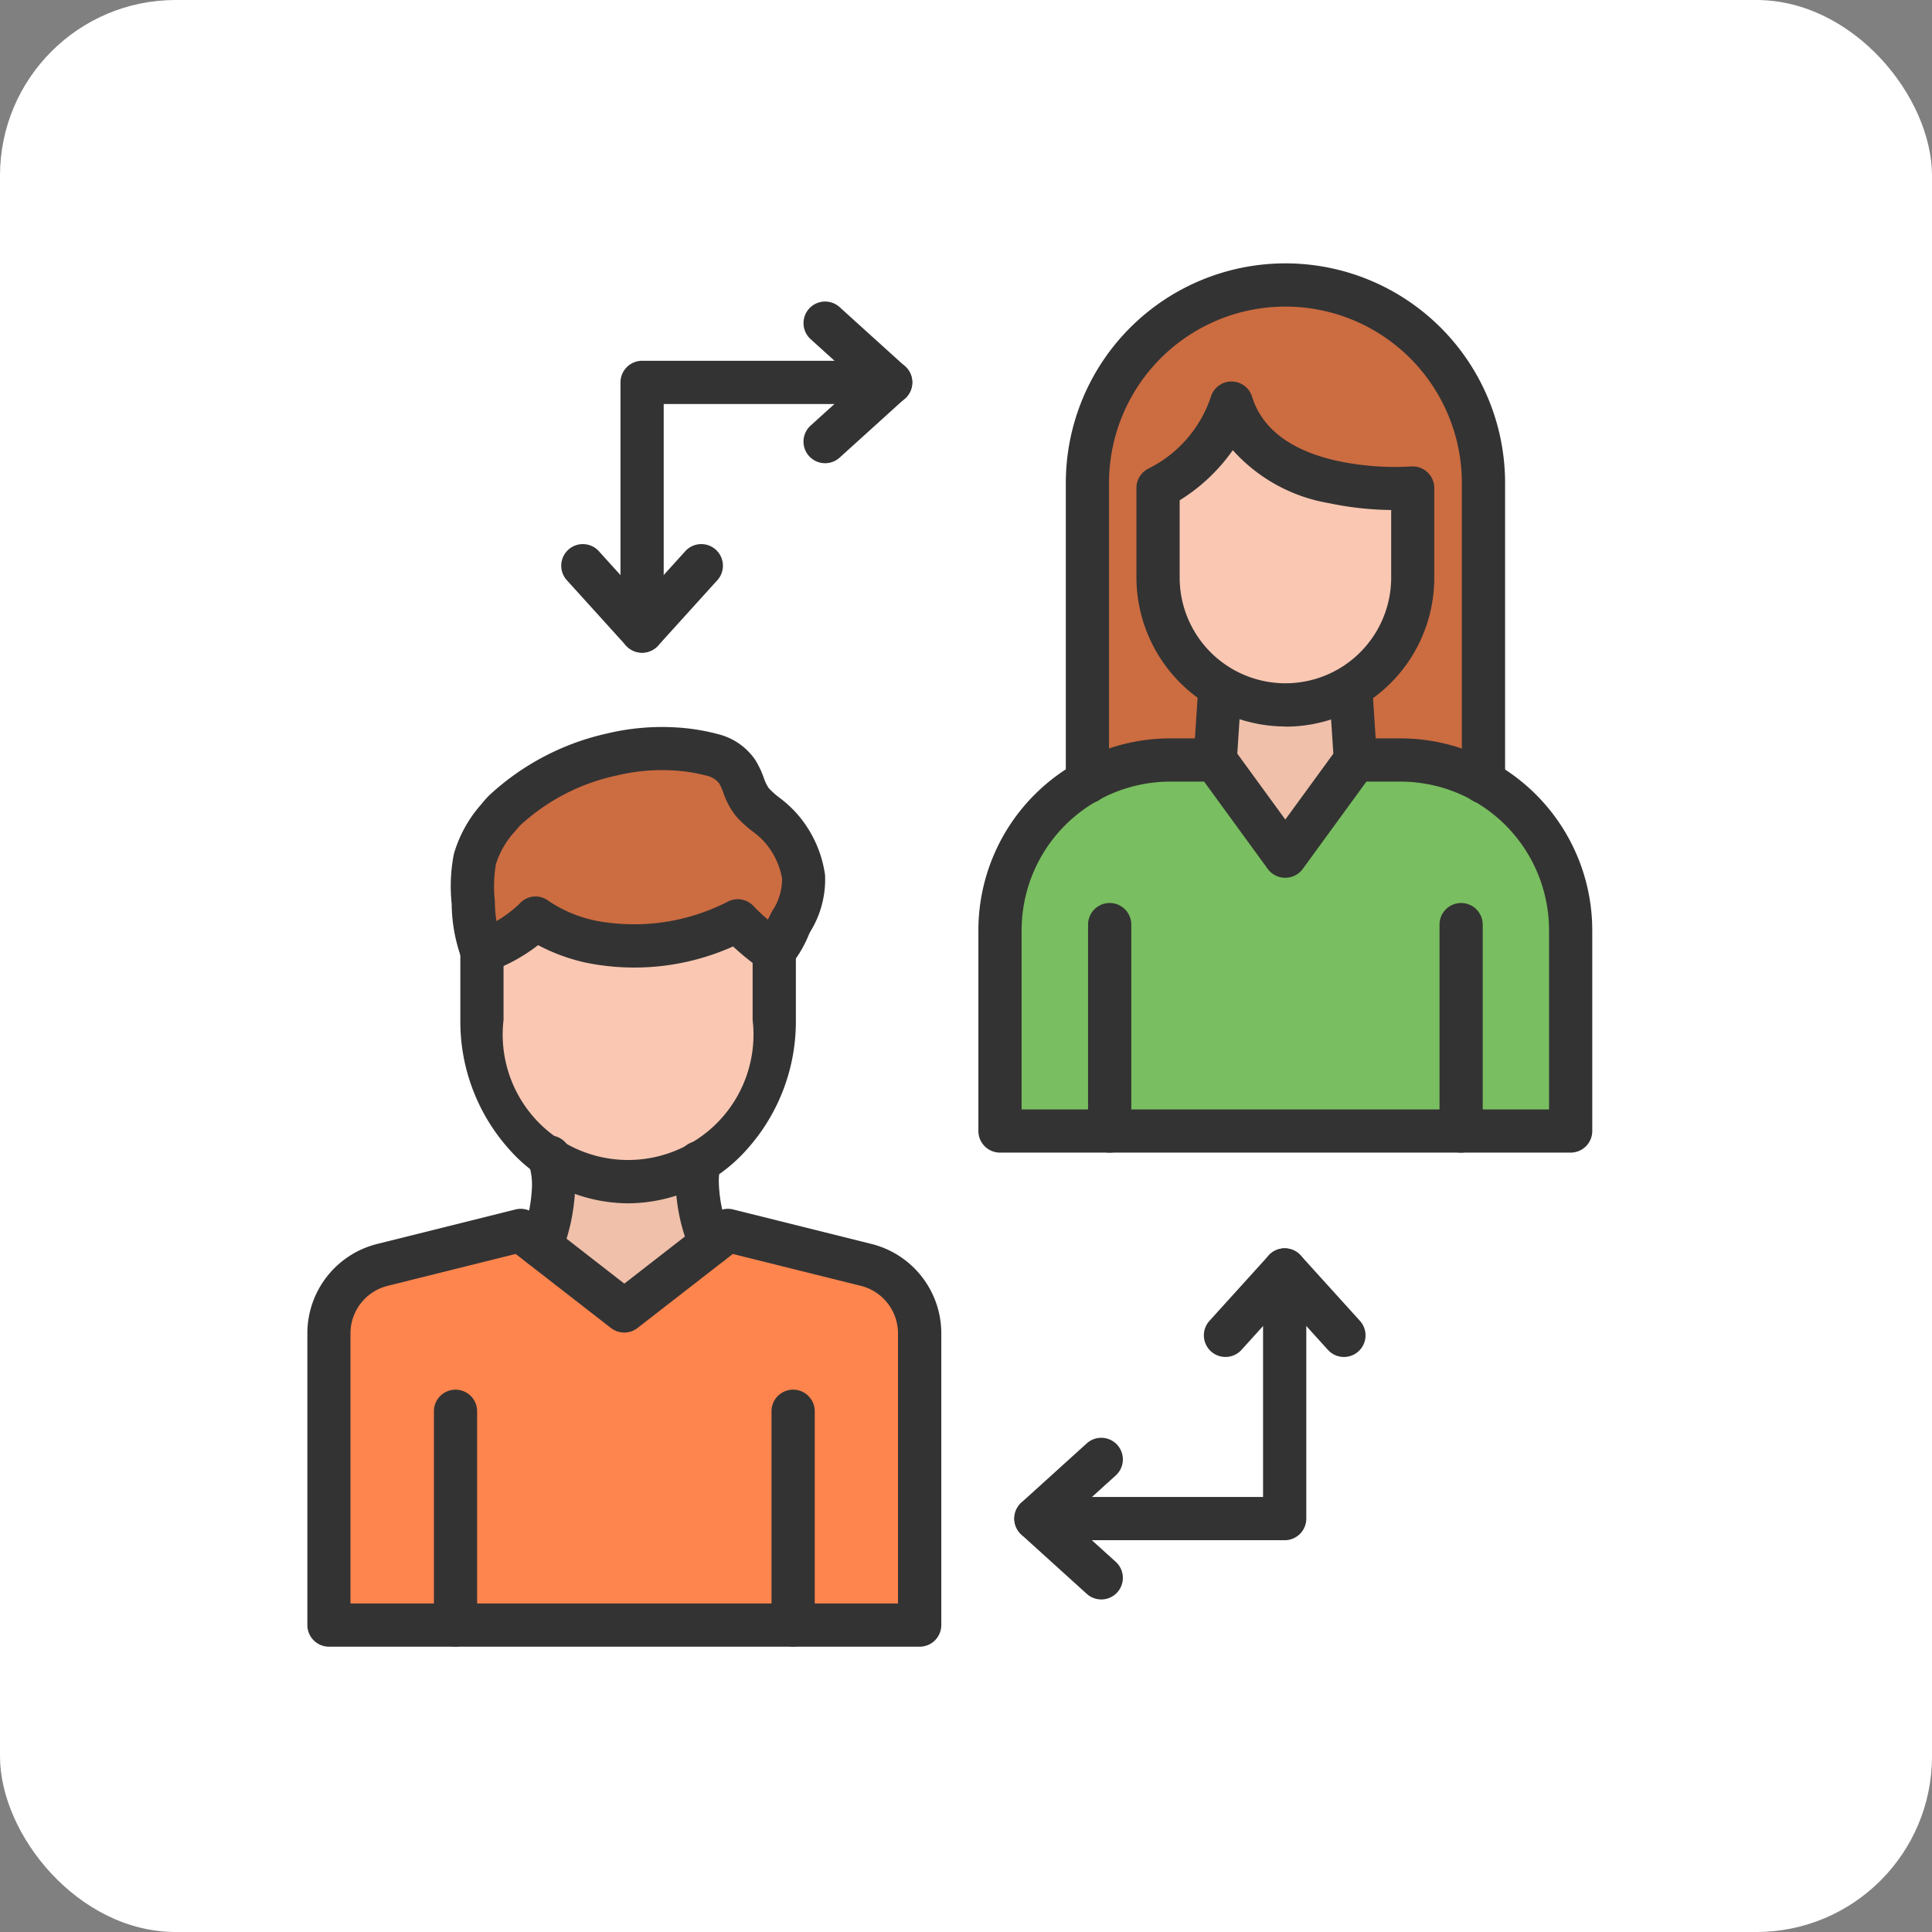 <svg xmlns="http://www.w3.org/2000/svg" width="66" height="66" viewBox="0 0 66 66"><rect x="0" y="0" width="66" height="66" fill="#808080" stroke="none"/><g transform="translate(-723 -5370)"><rect width="66" height="66" rx="6" transform="translate(723 5370)" fill="#fff"/><g transform="translate(733.5 5379)"><g transform="translate(0.738 0.738)"><g transform="translate(0 0)"><path d="M1096.282,808.125a5.813,5.813,0,0,1,2.983,5.079v6.861H1079.77V813.2a5.811,5.811,0,0,1,5.814-5.814h1.538l2.394,3.286,2.395-3.286h1.539A5.792,5.792,0,0,1,1096.282,808.125Z" transform="translate(-1056.844 -791.167)" fill="#79be60"/><path d="M1190.269,286.765v10.193a5.79,5.79,0,0,0-2.832-.735h-1.54l-.159-2.428-.061-.035a4.356,4.356,0,0,0,2.177-3.77v-3.062s-5.151.433-6.192-2.9a4.954,4.954,0,0,1-2.51,2.9v3.062a4.349,4.349,0,0,0,2.14,3.748l-.025.056-.159,2.429h-1.538a5.787,5.787,0,0,0-2.831.735V286.765a6.765,6.765,0,0,1,13.529,0Z" transform="translate(-1150.831 -280)" fill="#cc6c41"/><path d="M1263.892,413.859v3.062a4.353,4.353,0,0,1-2.177,3.77,4.4,4.4,0,0,1-.542.265,4.352,4.352,0,0,1-5.983-4.035v-3.062a4.956,4.956,0,0,0,2.51-2.9C1258.741,414.292,1263.892,413.859,1263.892,413.859Z" transform="translate(-1226.868 -406.932)" fill="#f9c7b2"/><path d="M1323.41,726.647l.159,2.428-2.395,3.286-2.394-3.286.159-2.429.025-.056a4.348,4.348,0,0,0,4.385.022Z" transform="translate(-1288.502 -712.852)" fill="#f0c0aa"/><path d="M347.53,1330.187l.588-.457,4.72,1.177a2.414,2.414,0,0,1,1.831,2.343v9.962H334.49v-9.962a2.414,2.414,0,0,1,1.831-2.343l4.72-1.177.695.54,2.844,2.21Z" transform="translate(-334.49 -1297.439)" fill="#ff854e"/><path d="M505.12,799.131a2.69,2.69,0,0,1-.414,1.512,11.007,11.007,0,0,1-.583,1.041,7.593,7.593,0,0,1-1.248-1.051c-4.255,2-6.906-.091-6.906-.091a5.1,5.1,0,0,1-1.831,1.142,4.993,4.993,0,0,1-.3-1.675,5.048,5.048,0,0,1,.056-1.482,3.837,3.837,0,0,1,.795-1.41q.1-.126.214-.245a7.763,7.763,0,0,1,3.659-1.914,7.376,7.376,0,0,1,2.2-.19,6.5,6.5,0,0,1,1.239.2,1.446,1.446,0,0,1,.849.57,9.183,9.183,0,0,0,.517,1.043c.277.328.655.523.939.843A3.3,3.3,0,0,1,505.12,799.131Z" transform="translate(-488.911 -778.915)" fill="#cc6c41"/><path d="M514.376,984.172v2.336a5.639,5.639,0,0,1-2.588,4.845,4.585,4.585,0,0,1-5.08-.177,5.131,5.131,0,0,1-.856-.76,5.821,5.821,0,0,1-1.462-3.909v-2.336a5.1,5.1,0,0,0,1.831-1.142s2.652,2.1,6.906.091A7.59,7.59,0,0,0,514.376,984.172Z" transform="translate(-499.164 -961.404)" fill="#f9c7b2"/><path d="M575.815,1250.806l-2.951,2.293-2.844-2.21a6.026,6.026,0,0,0,.428-2.012,3.389,3.389,0,0,0-.14-1.031l.012-.017a4.587,4.587,0,0,0,5.08.177l.023.037h0a2.749,2.749,0,0,0-.065.711A5.735,5.735,0,0,0,575.815,1250.806Z" transform="translate(-562.775 -1218.058)" fill="#f0c0aa"/></g></g><g transform="translate(0 0)"><g transform="translate(0 15.834)"><g transform="translate(7.245 13.954)"><path d="M546.748,1228.894a.739.739,0,0,1-.687-1.009,5.352,5.352,0,0,0,.377-1.758,2.221,2.221,0,0,0-.084-.688c-.013-.052-.025-.106-.038-.163a.738.738,0,1,1,1.44-.326c.011.051.023.1.034.144a3.648,3.648,0,0,1,.124,1.066,6.746,6.746,0,0,1-.479,2.265A.738.738,0,0,1,546.748,1228.894Z" transform="translate(-546.01 -1224.375)" fill="#333"/><g transform="translate(5.335 0.198)"><path d="M720.649,1235.039a.739.739,0,0,1-.682-.455,6.41,6.41,0,0,1-.516-2.318,3.46,3.46,0,0,1,.079-.872.738.738,0,0,1,1.463.144h0a.735.735,0,0,1-.017.159,2.042,2.042,0,0,0-.049.536,4.946,4.946,0,0,0,.4,1.784.738.738,0,0,1-.681,1.022Z" transform="translate(-719.45 -1230.8)" fill="#333"/></g></g><g transform="translate(4.901)"><g transform="translate(0.325 5.788)"><path d="M486.121,969.382a5.46,5.46,0,0,1-4.078-1.862,6.54,6.54,0,0,1-1.653-4.4v-2.336a.739.739,0,0,1,.5-.7,4.3,4.3,0,0,0,1.525-.939.728.728,0,0,1,1-.086,4.491,4.491,0,0,0,1.643.676,7.008,7.008,0,0,0,4.493-.671.738.738,0,0,1,.851.16,6.9,6.9,0,0,0,1.1.931.739.739,0,0,1,.35.628v2.336a6.54,6.54,0,0,1-1.653,4.4A5.462,5.462,0,0,1,486.121,969.382Zm-4.255-8.108v1.842a4.284,4.284,0,1,0,8.509,0v-1.947a8.3,8.3,0,0,1-.668-.562,8.251,8.251,0,0,1-5.055.548,6.427,6.427,0,0,1-1.606-.593A5.943,5.943,0,0,1,481.867,961.275Z" transform="translate(-480.39 -958.897)" fill="#333"/></g><path d="M470.875,779.159a.738.738,0,0,1-.678-.445,5.624,5.624,0,0,1-.357-1.922,5.744,5.744,0,0,1,.074-1.7,4.383,4.383,0,0,1,.942-1.706c.079-.1.162-.192.246-.282a8.677,8.677,0,0,1,4.033-2.129,8.081,8.081,0,0,1,2.424-.207,7.114,7.114,0,0,1,1.382.227,2.161,2.161,0,0,1,1.27.88,3.162,3.162,0,0,1,.287.6,1.476,1.476,0,0,0,.175.365,2.637,2.637,0,0,0,.376.334,4.064,4.064,0,0,1,.552.5,4.022,4.022,0,0,1,.994,2.129,3.385,3.385,0,0,1-.5,1.932l-.045.087a4.146,4.146,0,0,1-.687,1.144.738.738,0,0,1-1.056-1.028c.04-.062.148-.246.432-.8.031-.06.053-.1.061-.117a1.964,1.964,0,0,0,.327-1.091,2.566,2.566,0,0,0-.629-1.283,2.853,2.853,0,0,0-.361-.317,3.874,3.874,0,0,1-.589-.54,2.609,2.609,0,0,1-.424-.787,2,2,0,0,0-.149-.331.755.755,0,0,0-.429-.26,5.739,5.739,0,0,0-1.1-.176,6.622,6.622,0,0,0-1.979.174,7.007,7.007,0,0,0-3.285,1.7c-.062.067-.124.137-.182.209a2.978,2.978,0,0,0-.648,1.113,4.516,4.516,0,0,0-.037,1.265,4.441,4.441,0,0,0,.239,1.428.738.738,0,0,1-.385.971A.727.727,0,0,1,470.875,779.159Zm9.487-1.283h0Z" transform="translate(-469.811 -770.749)" fill="#333"/></g><g transform="translate(0 16.457)"><path d="M331.408,1320.7h-20.18a.739.739,0,0,1-.738-.738V1310a3.148,3.148,0,0,1,2.39-3.059l4.72-1.177a.738.738,0,0,1,.632.134l3.086,2.4,3.086-2.4a.738.738,0,0,1,.632-.134l4.72,1.177a3.148,3.148,0,0,1,2.39,3.059v9.962A.739.739,0,0,1,331.408,1320.7Zm-19.441-1.477h18.7V1310a1.674,1.674,0,0,0-1.271-1.627l-4.372-1.089-3.256,2.53a.738.738,0,0,1-.906,0l-3.256-2.53-4.372,1.089a1.674,1.674,0,0,0-1.271,1.627v9.224Z" transform="translate(-310.49 -1305.738)" fill="#333"/></g><g transform="translate(4.323 22.634)"><path d="M451.768,1515.322a.738.738,0,0,1-.738-.739v-7.3a.738.738,0,1,1,1.476,0v7.3A.738.738,0,0,1,451.768,1515.322Z" transform="translate(-451.03 -1506.54)" fill="#333"/><g transform="translate(11.533)"><path d="M826.678,1515.322a.738.738,0,0,1-.738-.739v-7.3a.738.738,0,0,1,1.477,0v7.3A.738.738,0,0,1,826.678,1515.322Z" transform="translate(-825.94 -1506.54)" fill="#333"/></g></g></g><g transform="translate(22.926)"><g transform="translate(0 16.223)"><path d="M1076,797.532h-19.494a.739.739,0,0,1-.739-.738v-6.861a6.56,6.56,0,0,1,6.553-6.552h1.538a.738.738,0,0,1,0,1.477h-1.538a5.082,5.082,0,0,0-5.076,5.076v6.123h18.018v-6.123a5.081,5.081,0,0,0-5.076-5.076h-1.54a.738.738,0,0,1,0-1.477h1.54a6.56,6.56,0,0,1,6.552,6.552v6.861A.738.738,0,0,1,1076,797.532Z" transform="translate(-1055.77 -783.38)" fill="#333"/></g><g transform="translate(2.983)"><g transform="translate(2.413 4.029)"><path d="M1236.27,398.749a5.1,5.1,0,0,1-5.09-5.09V390.6a.739.739,0,0,1,.39-.651,4.241,4.241,0,0,0,2.146-2.441.738.738,0,0,1,.7-.545h.014a.738.738,0,0,1,.7.518c.346,1.11,1.335,1.849,2.938,2.2a9.49,9.49,0,0,0,2.487.186.739.739,0,0,1,.8.736v3.062a5.084,5.084,0,0,1-5.09,5.089Zm-3.613-7.726v2.637a3.613,3.613,0,1,0,7.226,0v-2.306a10.926,10.926,0,0,1-2.124-.234,5.679,5.679,0,0,1-3.287-1.811A6.178,6.178,0,0,1,1232.657,391.022Z" transform="translate(-1231.18 -386.96)" fill="#333"/></g><path d="M1167.008,274.454a.739.739,0,0,1-.738-.738V263.5a6.026,6.026,0,0,0-12.053,0v10.213a.738.738,0,1,1-1.476,0V263.5a7.5,7.5,0,0,1,15.006,0v10.213A.739.739,0,0,1,1167.008,274.454Z" transform="translate(-1152.74 -256)" fill="#333"/></g><g transform="translate(7.352 13.794)"><path d="M1297.9,711.612a.738.738,0,0,1-.6-.3l-2.395-3.286a.739.739,0,0,1-.14-.483l.159-2.423a.738.738,0,0,1,1.475.042h0c0,.016,0,.032,0,.048l-.141,2.162,1.64,2.251,1.641-2.251-.142-2.161a.738.738,0,0,1,1.474-.1l.159,2.428a.736.736,0,0,1-.14.483l-2.395,3.286A.738.738,0,0,1,1297.9,711.612Z" transform="translate(-1294.768 -704.42)" fill="#333"/></g><g transform="translate(3.744 21.848)"><path d="M1178.228,974.757a.739.739,0,0,1-.738-.738v-7.051a.738.738,0,0,1,1.477,0v7.051A.738.738,0,0,1,1178.228,974.757Z" transform="translate(-1177.49 -966.23)" fill="#333"/><g transform="translate(12.006)"><path d="M1568.528,974.757a.738.738,0,0,1-.738-.738v-7.051a.738.738,0,0,1,1.476,0v7.051A.738.738,0,0,1,1568.528,974.757Z" transform="translate(-1567.79 -966.23)" fill="#333"/></g></g></g></g><g transform="translate(8.672 1.302)"><g transform="translate(2.023 2.023)"><path d="M658.9,374.07a.739.739,0,0,1-.738-.738v-8.494a.739.739,0,0,1,.738-.738h8.494a.738.738,0,1,1,0,1.477h-7.756v7.756A.738.738,0,0,1,658.9,374.07Z" transform="translate(-658.16 -364.1)" fill="#333"/></g><g transform="translate(0 8.283)"><path d="M595.152,571.3a.739.739,0,0,1-.547-.243l-2.023-2.234a.738.738,0,0,1,1.094-.991l1.476,1.63,1.476-1.63a.738.738,0,0,1,1.095.991l-2.023,2.234A.738.738,0,0,1,595.152,571.3Z" transform="translate(-592.39 -567.587)" fill="#333"/></g><g transform="translate(8.282)"><path d="M862.375,303.859a.738.738,0,0,1-.5-1.286l1.63-1.476-1.63-1.476a.738.738,0,0,1,.991-1.094l2.234,2.023a.738.738,0,0,1,0,1.095l-2.234,2.023A.736.736,0,0,1,862.375,303.859Z" transform="translate(-861.637 -298.337)" fill="#333"/></g><g transform="translate(15.483 32.344)"><path d="M1104.952,1359.75h-8.494a.738.738,0,0,1,0-1.477h7.755v-7.755a.738.738,0,0,1,1.477,0v8.494A.738.738,0,0,1,1104.952,1359.75Z" transform="translate(-1095.72 -1349.78)" fill="#333"/><g transform="translate(6.471)"><path d="M1310.861,1353.49a.736.736,0,0,1-.547-.243l-1.476-1.63-1.475,1.63a.738.738,0,1,1-1.095-.991l2.023-2.234a.738.738,0,0,1,1.094,0l2.023,2.234a.738.738,0,0,1-.547,1.234Z" transform="translate(-1306.077 -1349.78)" fill="#333"/></g><g transform="translate(0 6.471)"><path d="M1098.7,1565.662a.736.736,0,0,1-.5-.191l-2.234-2.023a.738.738,0,0,1,0-1.094l2.234-2.023a.738.738,0,0,1,.991,1.095l-1.63,1.476,1.63,1.476a.738.738,0,0,1-.5,1.285Z" transform="translate(-1095.73 -1560.14)" fill="#333"/></g></g></g></g></g></svg>